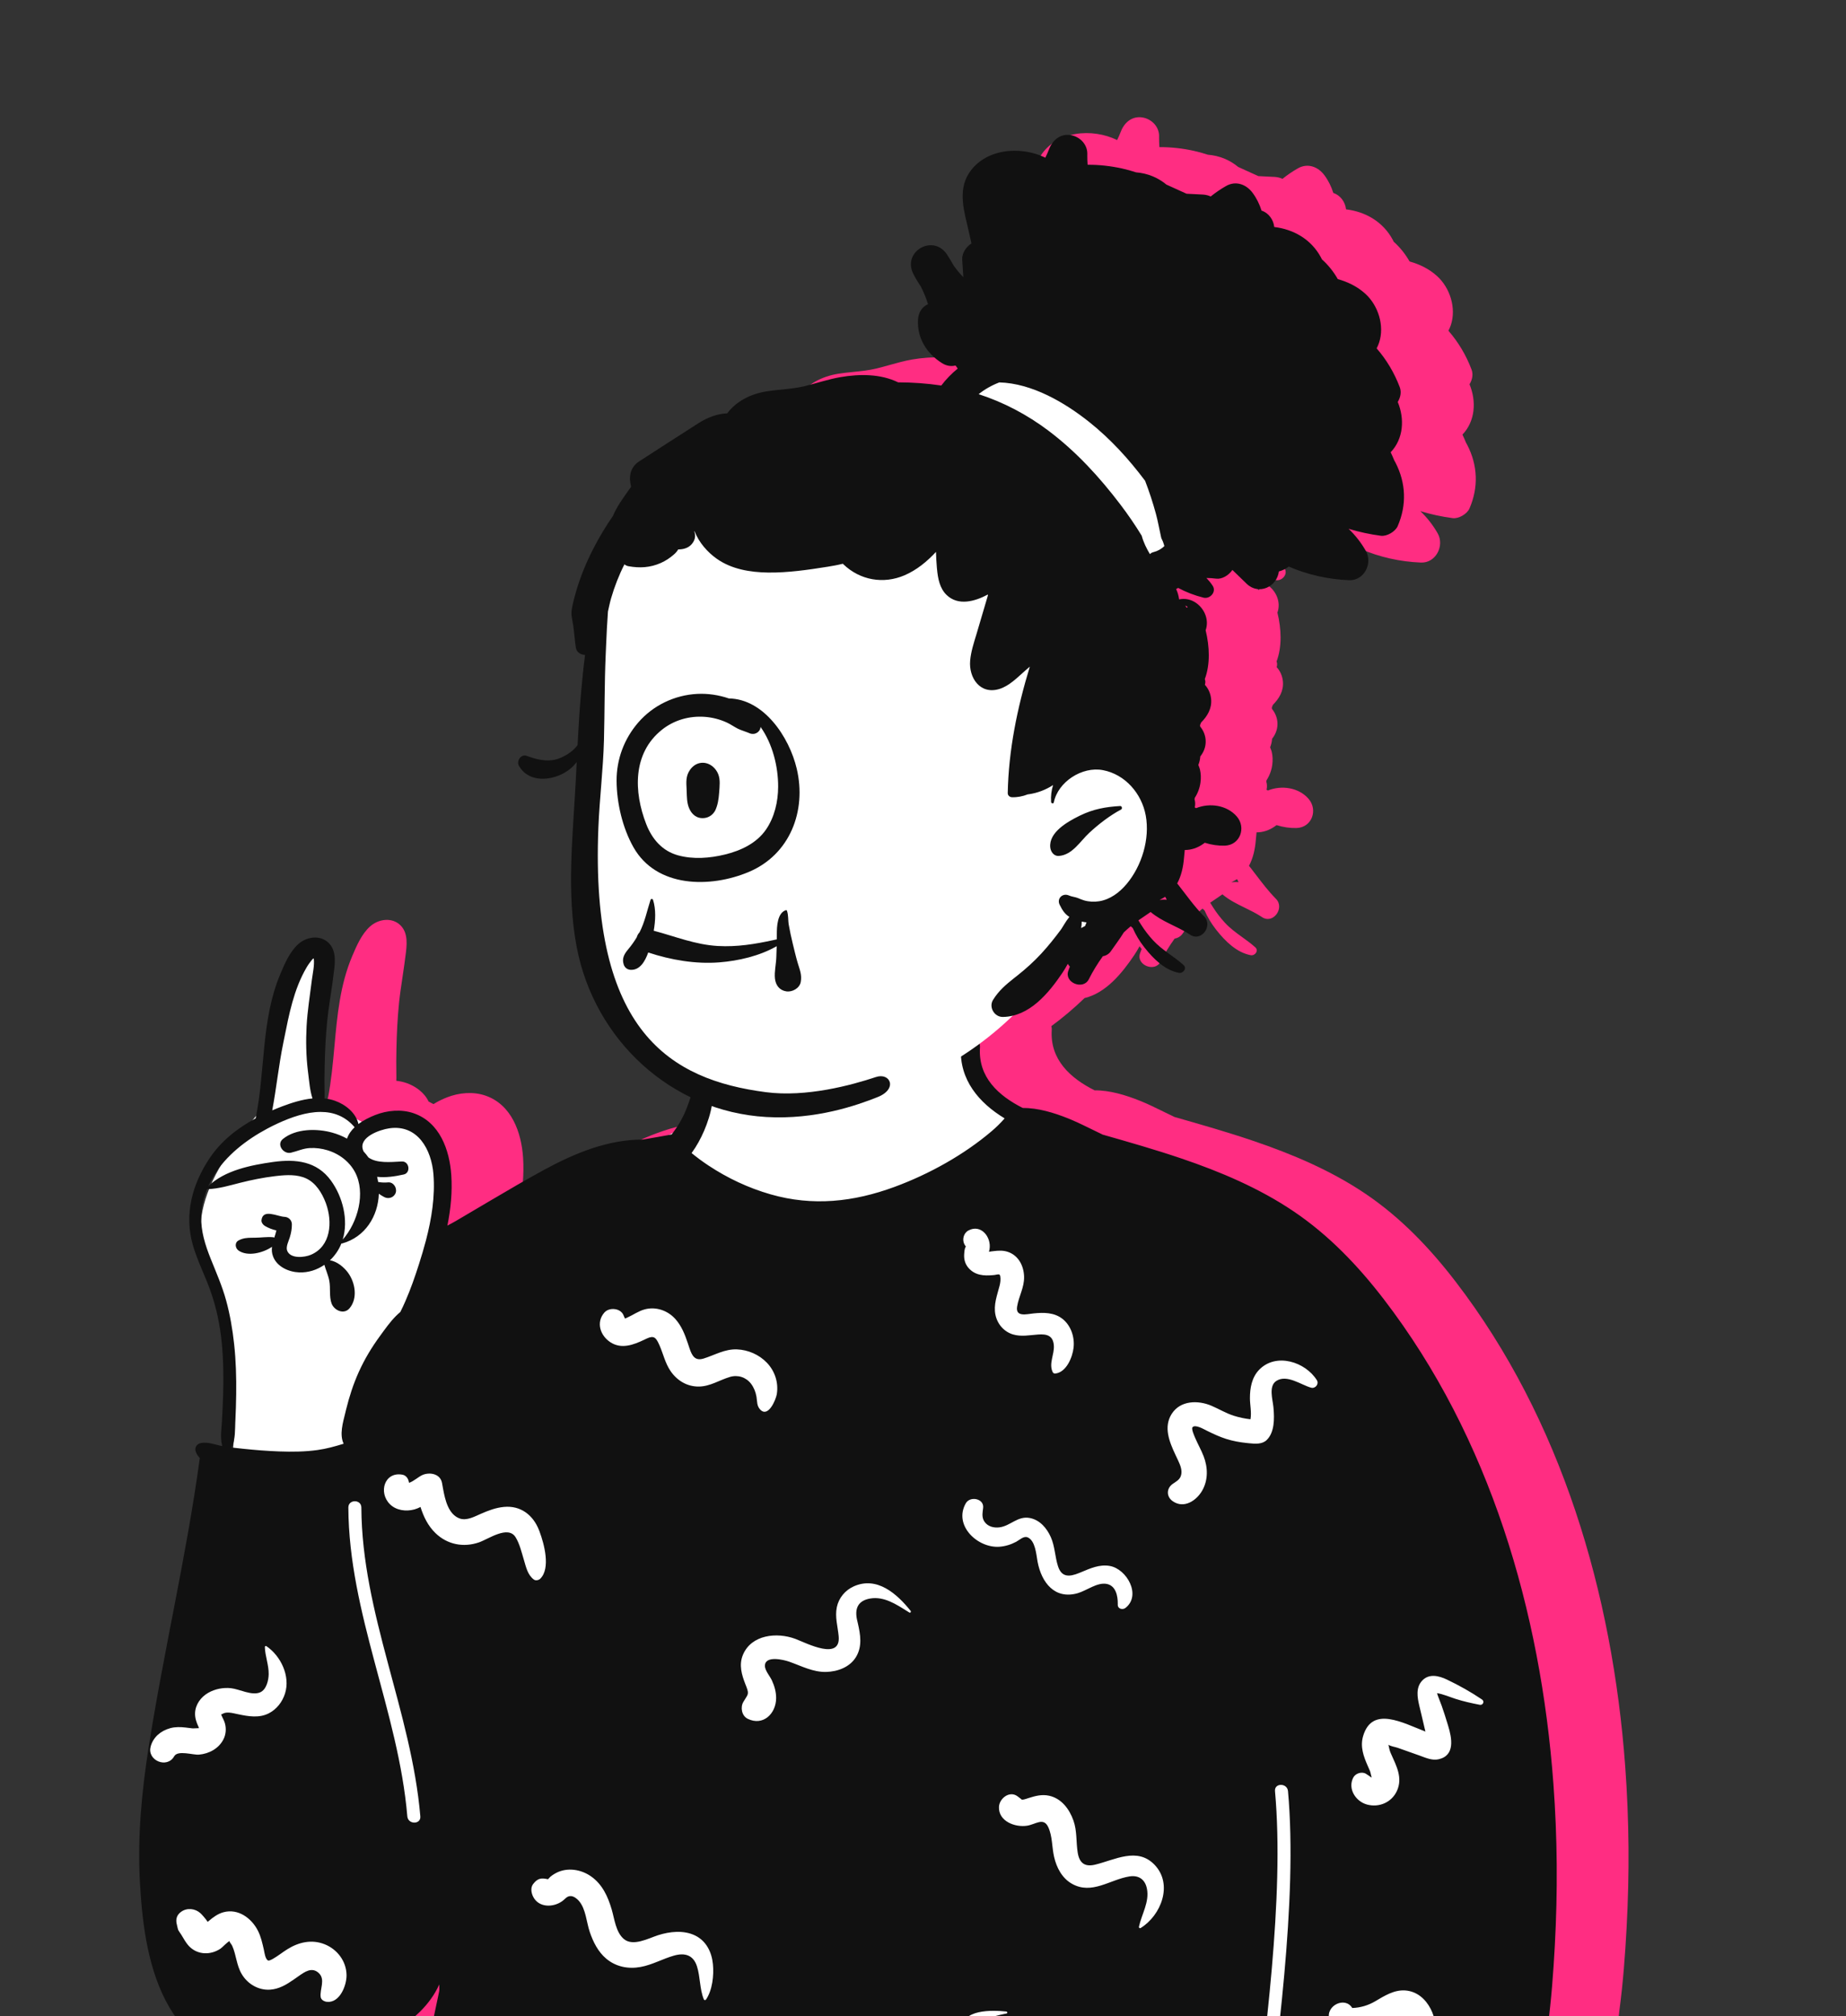 <svg width="315" height="344" viewBox="0 0 315 344" fill="none" xmlns="http://www.w3.org/2000/svg">
<rect x="0" y="0" width="315" height="344" fill="#333333" stroke="none"/>
<path fill-rule="evenodd" clip-rule="evenodd" d="M194.915 20.038C193.21 19.782 191.922 20.84 191.309 22.331L191.277 22.411C191.08 22.919 190.861 23.412 190.626 23.897C186.358 21.804 180.269 22.342 177.568 26.581C175.848 29.282 176.599 32.434 177.297 35.363C177.381 35.716 177.465 36.066 177.543 36.412L178.02 38.527C177.098 39.114 176.403 40.164 176.436 41.252L176.44 41.335L176.634 44.285C176.018 43.661 175.455 42.982 174.953 42.259C174.607 41.624 174.232 41 173.83 40.396C171.465 36.839 166.155 39.93 168.107 43.739C168.481 44.474 168.903 45.17 169.355 45.84C169.865 46.83 170.284 47.848 170.605 48.893C169.682 49.295 168.972 50.188 168.897 51.535C168.723 54.681 170.375 57.307 173.004 58.956C173.778 59.442 174.576 59.536 175.3 59.356C175.427 59.528 175.555 59.699 175.677 59.874C174.629 60.725 173.683 61.696 172.871 62.771C170.425 62.405 167.966 62.233 165.506 62.228C162.5 60.756 158.901 60.786 155.671 61.338C154.354 61.562 153.072 61.921 151.788 62.281C151.044 62.489 150.299 62.697 149.548 62.879C148.253 63.192 146.946 63.324 145.636 63.457C144.764 63.545 143.89 63.633 143.018 63.775C140.267 64.221 137.855 65.491 136.338 67.517C134.672 67.567 132.919 68.249 131.466 69.175C129.287 70.564 127.117 71.966 124.946 73.368C123.746 74.143 122.546 74.918 121.345 75.69C120.05 76.524 119.566 77.854 119.804 79.338L119.82 79.433L119.934 80.048L119.667 80.427C119.602 80.518 119.537 80.61 119.472 80.702L119.432 80.758C118.467 82.116 117.46 83.534 116.842 85.022C115.605 86.805 114.488 88.673 113.498 90.6C112.164 93.189 111.063 95.934 110.317 98.751C110.131 99.463 109.946 100.181 109.824 100.907C109.692 101.683 109.813 102.326 109.944 103.019C109.986 103.243 110.029 103.472 110.065 103.713C110.152 104.31 110.213 104.91 110.274 105.511C110.341 106.167 110.407 106.823 110.509 107.475C110.639 108.304 111.343 108.712 112.081 108.734C111.804 110.844 111.604 112.967 111.413 115.074C111.144 118.085 110.961 121.104 110.802 124.123C109.987 125.307 108.321 126.244 107.117 126.568C105.451 127.015 103.704 126.529 102.129 125.961C101.139 125.604 100.327 126.848 100.809 127.68C102.326 130.292 105.57 130.28 108.027 129.124C109.067 128.636 109.979 127.93 110.656 127.009C110.642 127.289 110.629 127.57 110.615 127.85L110.604 128.078C110.578 128.598 110.552 129.119 110.525 129.64L110.484 130.436C110.401 131.982 110.302 133.538 110.202 135.098V135.099C109.704 142.921 109.196 150.88 110.653 158.553C112.815 169.949 120.175 179.403 130.084 184.212C129.668 185.475 129.227 186.731 128.58 187.925C128.134 188.747 127.628 189.532 127.066 190.278C126.857 190.403 126.64 190.524 126.414 190.639C125.2 190.87 121.951 191.426 121.951 191.426C116.011 191.423 110.418 193.705 105.163 196.555C102.057 198.24 99.005 200.032 95.961 201.826L90.012 205.335C89.949 205.372 89.885 205.409 89.819 205.446C89.725 205.499 89.628 205.553 89.53 205.606C89.376 205.69 89.218 205.774 89.058 205.859C88.904 205.941 88.748 206.024 88.593 206.108C89.167 203.275 89.447 200.386 89.258 197.522C88.972 193.203 87.292 188.479 82.842 186.94C80.737 186.211 78.302 186.435 76.259 187.245C75.511 187.542 74.711 187.915 73.975 188.388C73.844 188.323 73.714 188.257 73.584 188.189C73.477 188.132 73.369 188.075 73.261 188.017L73.132 187.947C72.448 186.456 70.929 185.345 69.404 184.808C68.822 184.603 68.226 184.473 67.621 184.409C67.639 184.103 67.641 183.793 67.636 183.474L67.632 183.233C67.605 181.82 67.616 180.406 67.646 178.995C67.702 176.319 67.829 173.699 68.101 171.032C68.242 169.659 68.448 168.295 68.654 166.931C68.779 166.103 68.904 165.274 69.015 164.443L69.136 163.498C69.15 163.393 69.164 163.286 69.179 163.178C69.424 161.377 69.714 159.236 68.331 157.878C66.878 156.45 64.568 156.805 63.151 158.074C61.709 159.364 60.842 161.39 60.101 163.137C58.022 168.053 57.547 173.26 57.071 178.483L57.071 178.485L57.071 178.486L57.071 178.487C56.8 181.46 56.528 184.438 55.96 187.37C55.825 187.534 55.691 187.697 55.56 187.859L55.479 187.959L55.382 188.078C52.503 189.702 49.916 191.792 48.056 194.553C45.069 198.983 43.653 204.143 45.15 209.393C45.605 210.992 46.248 212.522 46.891 214.053C47.34 215.123 47.789 216.192 48.175 217.286C49.176 220.117 49.789 223.058 50.083 226.047C50.371 228.98 50.41 231.93 50.327 234.874C50.282 236.399 50.202 237.921 50.122 239.443C50.105 239.753 50.08 240.066 50.055 240.38C49.969 241.449 49.882 242.534 50.134 243.567L50.174 243.721C50.047 243.701 49.922 243.676 49.797 243.649C49.554 243.594 49.317 243.533 49.083 243.473C48.289 243.268 47.53 243.072 46.667 243.185C45.796 243.299 45.344 244.025 45.713 244.846C45.873 245.204 46.087 245.503 46.345 245.758C45.097 254.982 43.332 264.124 41.567 273.267L41.566 273.268L41.566 273.269L41.566 273.27C40.154 280.586 38.741 287.901 37.594 295.258C36.423 302.769 35.711 310.301 36.113 317.906L36.155 318.66C36.565 325.641 37.572 333.335 41.121 339.441C42.779 342.3 45.058 344.836 47.82 346.663C49.085 347.5 50.441 348.155 51.913 348.482C59.544 351.52 67.613 350.774 74.809 346.758C78.045 344.952 81.272 342.848 83.915 340.237C85.199 338.967 86.438 337.351 87.198 335.585C87.197 335.715 87.204 335.846 87.211 335.978C87.218 336.106 87.225 336.235 87.225 336.363C87.224 336.502 87.215 336.64 87.187 336.777L87.027 337.55C86.801 338.628 86.457 340.254 86.046 342.194L86.031 342.265L86.028 342.279C84.25 350.671 81.249 364.836 81.2 366.277C81.171 367.124 87.447 367.206 89.539 367.234L89.583 367.235L89.666 367.236C89.784 367.237 89.886 367.239 89.968 367.24C90.037 367.241 90.092 367.243 90.132 367.244L90.157 367.245C103.255 367.791 116.361 367.499 129.452 366.958L130.485 366.915C134.392 366.75 138.404 366.567 142.457 366.382C151.578 365.967 160.907 365.542 169.706 365.285L169.679 365.073C169.671 365.013 169.662 364.941 169.65 364.861C169.885 364.859 170.112 364.856 170.33 364.851C170.574 364.846 170.807 364.838 171.029 364.828C171.29 364.816 171.544 364.804 171.793 364.792C171.991 364.783 172.185 364.773 172.375 364.764C172.377 364.979 172.379 365.126 172.381 365.186C176.544 365.09 180.708 364.645 184.871 364.2C190.613 363.586 196.354 362.972 202.095 363.272C208.093 363.585 214.078 364.072 220.064 364.56C221.027 364.638 221.989 364.716 222.952 364.794C223.856 364.867 224.76 364.939 225.664 365.01L225.714 364.585C226.205 364.616 226.696 364.644 227.187 364.669C227.321 364.676 227.455 364.683 227.589 364.689C227.698 364.694 227.808 364.699 227.918 364.704L227.862 365.179C231.206 365.433 234.55 365.664 237.899 365.84L238.753 365.883C250.147 366.453 261.908 366.486 273.059 363.874C273.403 363.793 273.519 363.45 273.447 363.164C273.558 363.228 273.724 363.192 273.772 363.036C274.697 359.987 275.298 353.578 275.78 348.438C275.975 346.363 276.15 344.494 276.319 343.138L276.359 342.829C276.963 338.246 277.31 333.611 277.559 329C278.064 319.777 278.003 310.542 277.321 301.33C275.15 271.946 266.504 242.259 248.358 218.645C243.971 212.936 238.977 207.713 232.985 203.674C227.107 199.71 220.513 196.918 213.822 194.65C209.399 193.15 204.907 191.867 200.415 190.586C200.245 190.501 200.075 190.417 199.904 190.334L199.647 190.212C199.417 190.103 199.188 189.993 198.959 189.882C198.694 189.752 198.428 189.622 198.163 189.492C197.067 188.955 195.969 188.416 194.841 187.952L194.48 187.805C192.109 186.854 189.347 186.013 186.781 186.042C182.624 183.949 179.133 180.786 179.471 175.712C179.487 175.479 179.459 175.271 179.399 175.09C181.385 173.623 183.28 172.022 185.067 170.296C188.728 169.425 191.483 166.025 193.521 163.005C193.853 162.509 194.167 161.985 194.458 161.447C194.563 161.616 194.68 161.774 194.81 161.918L194.552 162.612C193.787 164.652 197.084 165.985 198.04 164.081C198.736 162.7 199.543 161.386 200.442 160.144C200.971 160.069 201.49 159.748 201.778 159.332C202.012 158.993 202.255 158.653 202.501 158.31L202.505 158.303C203.023 157.58 203.549 156.845 204.016 156.083C204.399 155.719 204.792 155.37 205.194 155.029L205.26 155.087C205.355 155.17 205.451 155.255 205.544 155.342C206.048 156.493 206.672 157.544 207.446 158.533L207.612 158.745C209.094 160.612 211.024 162.523 213.413 162.98C214.142 163.119 214.844 162.212 214.198 161.633C213.497 161.003 212.742 160.457 211.987 159.912C210.944 159.157 209.902 158.404 209.007 157.43C208.248 156.604 207.55 155.694 206.95 154.74L206.814 154.519C206.759 154.43 206.704 154.341 206.649 154.252C206.602 154.177 206.554 154.102 206.506 154.026C207.202 153.552 207.898 153.075 208.594 152.598C209.738 153.575 211.088 154.235 212.441 154.897C213.355 155.344 214.27 155.792 215.124 156.339L215.335 156.476C217.251 157.757 219.27 154.924 217.733 153.369C216.49 152.114 215.397 150.683 214.311 149.259C214.034 148.896 213.757 148.533 213.478 148.174C213.361 148.024 213.244 147.874 213.126 147.725C213.832 146.426 214.165 144.89 214.291 143.337C214.34 142.9 214.378 142.463 214.416 142.026L214.417 142.019C215.493 142.035 216.574 141.666 217.489 141.032L217.836 140.785C218.948 141.14 220.115 141.312 221.233 141.281C223.861 141.204 224.937 138.201 223.293 136.302C221.615 134.361 218.679 133.937 216.352 134.88C216.278 134.841 216.2 134.799 216.125 134.758C216.236 134.248 216.211 133.785 216.085 133.379L216.122 133.131C216.633 132.346 216.97 131.45 217.097 130.503C217.198 129.753 217.178 129.01 217.004 128.269C216.965 128.104 216.899 127.935 216.831 127.764C216.798 127.68 216.765 127.595 216.735 127.511C216.924 127.033 217.035 126.54 217.069 126.044C217.122 125.981 217.175 125.916 217.225 125.846C218.379 124.226 218.146 122.273 217.047 120.962C217.045 120.924 217.042 120.887 217.039 120.85C217.035 120.804 217.029 120.758 217.023 120.712C217.088 120.567 217.147 120.421 217.2 120.273C218.274 119.191 219.062 117.888 218.915 116.274C218.829 115.324 218.438 114.469 217.847 113.83C217.952 113.52 217.962 113.161 217.835 112.861C218.778 110.353 218.659 107.333 217.98 104.528C218.13 104.101 218.208 103.638 218.191 103.148C218.113 101.066 216.311 99.153 214.176 99.178C213.919 99.18 213.678 99.213 213.447 99.262L213.444 99.213C213.362 98.588 213.19 98.01 212.939 97.492C213.062 97.448 213.177 97.384 213.277 97.299C214.645 98.028 216.093 98.586 217.611 98.966C218.727 99.246 219.87 97.977 219.176 96.93C218.854 96.444 218.499 96.007 218.116 95.609C218.66 95.612 219.213 95.649 219.771 95.721C220.775 95.851 221.895 95.166 222.547 94.24C223.357 95.027 224.169 95.812 224.982 96.597C227.039 98.59 230.148 97.123 230.472 94.495C231.085 94.332 231.656 94.054 232.158 93.658C235.402 95.066 238.893 95.84 242.462 95.987C245.024 96.092 246.521 93.109 245.324 91.002C244.519 89.588 243.521 88.318 242.37 87.215C244.156 87.761 246 88.155 247.883 88.407C248.901 88.543 250.34 87.7 250.747 86.766C252.306 83.173 252.173 79.427 250.379 75.931C250.323 75.82 250.262 75.713 250.202 75.606L250.157 75.527C249.971 75.064 249.768 74.606 249.549 74.157C251.757 71.856 251.948 68.435 250.758 65.571C251.235 64.798 251.418 63.866 251.094 63.023C250.171 60.598 248.84 58.358 247.159 56.434C247.32 56.123 247.461 55.793 247.581 55.438C248.526 52.569 247.431 49.106 245.221 47.107C243.832 45.849 242.235 45.095 240.529 44.612C239.811 43.343 238.888 42.198 237.812 41.233L237.811 41.23C237.769 41.139 237.728 41.049 237.682 40.958C236.007 37.803 232.956 36.112 229.687 35.721C229.56 34.488 228.728 33.309 227.519 32.927C227.186 31.86 226.69 30.839 226.008 29.913C224.935 28.455 223.152 27.768 221.471 28.724C220.551 29.248 219.669 29.85 218.843 30.515C218.471 30.341 218.051 30.228 217.576 30.192L217.456 30.185L214.722 30.047C213.997 29.725 213.274 29.394 212.55 29.063C212.321 28.959 212.092 28.854 211.864 28.75C211.672 28.662 211.481 28.575 211.289 28.488C210.602 27.92 209.833 27.446 208.996 27.094C208.048 26.698 207.077 26.473 206.104 26.398C205.314 26.14 204.518 25.913 203.708 25.735C201.806 25.32 199.815 25.087 197.841 25.106C197.8 24.595 197.78 24.078 197.784 23.555L197.788 23.293C197.832 21.616 196.493 20.277 194.915 20.038ZM211.078 150.001L211.262 150.34L211.35 150.505C210.959 150.474 210.565 150.483 210.177 150.527L210.178 150.486L210.199 150.479C210.214 150.474 210.228 150.469 210.243 150.464C210.271 150.454 210.299 150.443 210.326 150.43C210.594 150.301 210.843 150.157 211.078 150.001ZM214.503 100.364C215.091 100.384 214.894 100.955 214.592 100.478C214.567 100.439 214.536 100.4 214.503 100.364ZM48.738 197.578C49.069 197.033 49.435 196.507 49.83 196C49.253 197.008 48.762 197.968 48.348 198.888C48.156 199.049 47.97 199.216 47.792 199.391C48.067 198.767 48.383 198.163 48.738 197.578ZM47.706 199.887C47.78 199.884 47.854 199.881 47.927 199.877C47.2 201.687 46.777 203.348 46.586 204.924C46.585 204.789 46.587 204.653 46.592 204.517C46.644 202.903 46.999 201.334 47.601 199.851C47.629 199.873 47.665 199.89 47.706 199.887ZM51.88 243.721C51.897 243.68 51.913 243.639 51.929 243.598C52.015 243.373 52.084 243.143 52.139 242.908C52.11 243.267 52.078 243.631 52.044 243.999L52.011 243.995C51.919 243.984 51.827 243.973 51.735 243.962C51.794 243.89 51.844 243.809 51.88 243.721Z" fill="#FF2D82"/>
<path fill-rule="evenodd" clip-rule="evenodd" d="M45.964 185.78C48.824 177.901 46.675 167.927 52.572 161.408C54.316 160.348 55.242 160.938 55.959 162.786C56.393 165.218 57.408 173.591 53.756 173.587C53.297 178.817 53.584 184.084 54.709 189.216C57.404 188.784 59.369 190.169 61.335 191.199C62.801 191.967 64.267 192.538 66.038 192.01C73.347 190.722 75.43 198.396 75.519 204.66C75.626 207.716 75.913 214.841 77.26 217.806C83.354 205.187 96.153 199.442 108.349 196.606C110.26 196.077 111.892 195.354 113.118 194.12C123.393 190.063 118.457 176.774 123.184 169.136C130.583 160.056 139.469 157.444 150.664 159C160.458 160.083 167.116 170.03 166.512 179.42C166.331 181.336 167.482 183.351 168.158 185.322C174.919 193.411 185.439 197.03 194.487 201.917C224.667 216.664 235.125 227.934 246.853 259.314C252.34 271.121 258.906 282.579 261.086 295.582C263.649 310.905 263.657 326.59 262.765 342.064C264.43 342.264 262.618 354.159 261.157 358.279C260.656 359.692 259.457 360.71 257.963 360.686C254.957 362.147 247.9 368.033 244.756 367.838C234.598 367.212 224.724 368.18 214.937 367.68C204.35 367.139 193.864 365.164 183.231 365.42C164.688 365.867 177.964 366.967 158.78 367.838C146.669 368.396 102.486 361.783 90.41 362.863C80.588 364.929 76.106 361.446 77.605 351.186C78.159 347.254 79.928 338.508 74.108 338.136C71.355 338.456 69.076 341.206 67.014 342.813C48.796 356.373 30.186 346.609 28.719 324.317C25.958 305.62 22.087 301.202 30.502 282.531C57.127 213.025 17.014 222.468 44.097 189.912C46.212 191.753 45.675 186.839 45.964 185.78Z" fill="white"/>
<path fill-rule="evenodd" clip-rule="evenodd" d="M56.082 160.888C54.629 159.46 52.319 159.815 50.902 161.085C49.46 162.374 48.592 164.4 47.852 166.147C44.53 174.001 45.303 182.601 43.623 190.818C40.548 192.479 37.772 194.647 35.806 197.563C32.82 201.993 31.403 207.153 32.9 212.404C33.674 215.12 34.988 217.638 35.926 220.296C36.927 223.127 37.539 226.068 37.833 229.057C38.122 231.99 38.16 234.94 38.077 237.884C38.033 239.409 37.953 240.931 37.872 242.453C37.8 243.817 37.558 245.24 37.885 246.577L37.925 246.731C37.797 246.711 37.672 246.686 37.548 246.659C36.477 246.42 35.535 246.049 34.417 246.196C33.546 246.309 33.094 247.036 33.463 247.856C33.624 248.214 33.838 248.513 34.096 248.768C31.849 265.375 27.926 281.715 25.344 298.268C24.174 305.779 23.462 313.311 23.863 320.916L23.906 321.67C24.316 328.652 25.323 336.346 28.871 342.451C30.529 345.31 32.809 347.846 35.571 349.673C36.835 350.51 38.191 351.165 39.663 351.492C47.294 354.53 55.364 353.785 62.559 349.768C65.795 347.963 69.023 345.858 71.665 343.247C72.949 341.977 74.188 340.361 74.948 338.595C74.946 338.991 75.017 339.397 74.937 339.787L74.777 340.56C73.579 346.298 69.011 367.507 68.951 369.288C68.918 370.248 77.005 370.225 77.883 370.254L77.907 370.255C91.005 370.801 104.112 370.509 117.203 369.968L118.236 369.925C130.932 369.388 144.747 368.666 157.456 368.295L157.43 368.083C157.278 366.941 156.537 361.866 156.455 361.477L156.452 361.464C156.092 360.013 155.397 355.498 155.763 354.001C156.705 350.143 160.95 351.024 163.937 351.433L164.566 351.516C165.049 351.582 166.226 351.755 166.215 351.767C166.532 351.436 165.777 350.498 165.591 350.247L165.443 350.041C164.64 348.918 163.914 347.751 163.993 346.305C164.186 342.77 169.238 342.97 171.72 343.215C171.895 343.232 171.966 343.505 171.765 343.546L171.275 343.648C169.7 343.986 166.202 344.848 166.282 346.15C166.326 346.89 167.115 347.436 167.596 347.902C168.127 348.417 168.655 348.97 169.047 349.601C169.801 350.817 169.973 352.456 169.226 353.721C168.366 355.18 166.839 355.35 165.31 355.217L165.223 355.21C164.887 355.178 164.55 355.146 164.214 355.113L162.195 354.915C161.695 354.867 160.089 354.446 159.619 354.736C158.954 355.148 159.754 356.971 159.904 357.571L159.912 357.614C160.041 358.484 160.118 367.595 160.131 368.197C170.036 367.967 179.942 365.765 189.846 366.282C197.714 366.693 205.561 367.403 213.415 368.02L213.613 366.335C215.79 347.981 219.203 323.762 217.565 305.608C217.437 304.187 219.656 304.195 219.783 305.608C221.477 324.38 217.769 349.598 215.613 368.19C218.956 368.443 222.301 368.674 225.649 368.85L226.503 368.893C237.898 369.463 249.658 369.497 260.81 366.884C261.153 366.804 261.27 366.46 261.198 366.174C261.309 366.238 261.475 366.202 261.522 366.047C262.821 361.765 263.481 350.865 264.07 346.148L264.109 345.839C264.714 341.256 265.06 336.621 265.31 332.011C265.815 322.787 265.754 313.552 265.071 304.34C262.9 274.956 254.254 245.27 236.109 221.655C231.722 215.947 226.728 210.723 220.736 206.684C214.857 202.72 208.263 199.928 201.572 197.66C197.15 196.16 192.657 194.877 188.165 193.596C187.995 193.511 187.825 193.427 187.654 193.345L187.397 193.222C185.8 192.465 184.228 191.636 182.592 190.962L182.23 190.815C179.86 189.865 177.098 189.023 174.531 189.052C170.375 186.959 166.883 183.796 167.222 178.722C167.36 176.638 164.088 176.64 163.972 178.722C163.667 184.261 167.08 188.19 171.431 190.826L171.41 190.848L171.389 190.871C170.71 191.641 169.984 192.357 169.199 193.022C164.502 197.02 158.559 200.339 152.62 202.523C145.652 205.087 138.689 205.855 131.482 203.782C127.714 202.698 124.156 201.026 120.887 198.863C119.889 198.204 118.932 197.497 118.014 196.74C118.882 195.553 119.575 194.275 120.158 192.92C121.327 190.192 122.295 186.496 121.1 183.616C120.806 182.906 119.639 182.468 119.231 183.372C118.108 185.844 117.64 188.517 116.331 190.935C115.832 191.855 115.258 192.728 114.615 193.552C114.615 193.596 109.701 194.436 109.701 194.436C103.762 194.433 98.169 196.715 92.914 199.565C89.808 201.25 86.755 203.042 83.712 204.836L77.763 208.345C77.325 208.603 76.834 208.852 76.343 209.119C76.917 206.285 77.197 203.396 77.009 200.532C76.723 196.213 75.043 191.489 70.592 189.95C68.488 189.221 66.053 189.446 64.009 190.255C63.067 190.63 62.041 191.126 61.164 191.788C60.74 189.881 58.952 188.45 57.155 187.819C56.572 187.613 55.976 187.483 55.372 187.419C55.39 187.113 55.391 186.803 55.387 186.485L55.383 186.244C55.355 184.83 55.366 183.416 55.397 182.005C55.452 179.329 55.58 176.71 55.852 174.043C56.078 171.835 56.473 169.652 56.765 167.453L56.886 166.508C57.133 164.646 57.548 162.327 56.082 160.888ZM234.751 341.419L235.247 341.125C236.871 340.167 238.543 339.284 240.511 339.727C242.385 340.149 243.714 341.671 244.412 343.385C244.742 344.195 244.914 345.011 245.042 345.874C245.113 346.357 245.162 346.844 245.246 347.325L245.275 347.474C245.313 347.665 245.372 347.932 245.426 348.164C245.937 347.939 246.452 347.582 246.87 347.37L247.208 347.2C248 346.806 248.824 346.431 249.687 346.249C251.556 345.854 253.63 346.425 254.699 348.099C255.613 349.531 255.594 351.219 255.244 352.824L255.219 352.935C255.068 353.601 254.284 356.268 253.144 355.879C252.035 355.501 251.887 354.027 251.803 353.045L251.796 352.951C251.759 352.211 251.905 350.655 251.067 350.374C250.019 350.023 248.003 351.627 247.09 352.046C245.458 352.795 243.666 353.016 242.338 351.558C241.147 350.252 241.047 348.339 240.738 346.681L240.659 346.264C240.495 345.422 240.179 344.076 239.247 344.11C238.485 344.139 237.649 344.928 237.021 345.302C236.328 345.716 235.609 346.06 234.857 346.354C233.102 347.04 231.15 347.259 229.283 347.057C228.202 346.94 227.497 346.423 227.115 345.406C226.986 345.108 226.887 344.8 226.819 344.481C226.212 342.204 229.524 340.579 230.746 342.616C232.154 342.562 233.466 342.183 234.751 341.419ZM30.918 326.193C31.928 325.473 33.299 325.628 34.202 326.439L34.256 326.49C34.506 326.731 35.07 327.36 35.435 327.913L35.55 327.824C35.568 327.81 35.586 327.796 35.603 327.782L35.653 327.741C36.399 327.11 37.179 326.532 38.139 326.274C40.642 325.602 42.917 327.277 44.01 329.425C44.528 330.444 44.75 331.496 45.008 332.595L45.03 332.696C45.134 333.208 45.27 334.246 45.719 334.5C45.884 334.593 46.258 334.409 46.629 334.195C47.474 333.708 48.232 333.086 49.06 332.573C51.003 331.367 53.21 330.869 55.392 331.738C57.552 332.598 59.099 334.627 59.135 336.992C59.162 338.735 57.995 341.776 55.798 341.564C55.358 341.521 54.791 341.25 54.72 340.743C54.531 339.398 55.592 337.744 54.375 336.633C53.198 335.558 51.978 336.462 50.913 337.207L50.149 337.743C48.909 338.604 47.632 339.393 46.062 339.487C44.075 339.605 42.241 338.509 41.242 336.818C40.338 335.29 40.325 333.561 39.618 331.992C39.464 331.649 39.065 331.333 39.198 331.175C38.662 331.454 37.972 332.257 37.638 332.482C35.977 333.603 33.757 333.594 32.301 332.109C31.721 331.518 31.351 330.788 30.922 330.092C30.766 329.84 30.573 329.608 30.431 329.349C30.379 329.254 30.294 328.9 30.224 328.585L30.116 328.084L30.105 328.002C30.013 327.244 30.28 326.647 30.918 326.193ZM94.893 319.575C96.801 318.573 99.153 318.954 100.872 320.168C102.799 321.529 103.745 323.62 104.388 325.829C104.857 327.438 105.081 329.656 106.426 330.821C107.992 332.177 110.616 330.738 112.269 330.203C114.268 329.557 116.671 329.292 118.622 330.249C120.534 331.186 121.455 333.097 121.653 335.145C121.837 337.057 121.563 339.574 120.473 341.173C120.365 341.33 120.16 341.29 120.092 341.123C119.376 339.358 119.514 337.34 118.932 335.514C118.31 333.564 116.854 333.152 115.005 333.676C113.076 334.223 111.31 335.247 109.327 335.611C107.212 335.999 105.119 335.599 103.451 334.202C102.049 333.026 101.2 331.314 100.626 329.608C100.066 327.945 99.975 325.719 98.784 324.338C98.483 323.989 97.96 323.569 97.473 323.524C96.751 323.457 96.489 323.994 95.906 324.406C94.366 325.492 91.908 325.514 90.965 323.603C90.656 322.978 90.504 322.089 90.965 321.477C91.775 320.404 92.439 320.413 93.507 320.645C93.541 320.616 93.579 320.579 93.622 320.529L93.655 320.49C93.937 320.132 94.486 319.789 94.893 319.575ZM170.464 308.298C170.527 306.862 172.257 305.483 173.621 306.487C173.841 306.647 174.058 306.811 174.27 306.981L174.357 307.075C174.611 307.074 174.848 307.008 175.098 306.928L175.537 306.787C176.688 306.422 177.795 306.128 179.024 306.397C181.138 306.861 182.48 308.685 183.168 310.621C183.81 312.425 183.6 314.265 183.901 316.115C184.186 317.869 185.088 318.554 186.78 318.178L186.867 318.158C190.233 317.352 194.069 315.098 197.021 318.188C200.209 321.526 198.123 326.828 194.633 328.973C194.481 329.067 194.312 328.913 194.347 328.753C194.81 326.597 196.163 324.54 195.71 322.251C195.396 320.665 194.293 319.914 192.72 320.167C189.411 320.699 186.316 323.336 182.922 321.422C181.226 320.466 180.292 318.67 179.87 316.83C179.489 315.174 179.597 313.307 178.868 311.745C178.071 310.036 176.728 311.275 175.28 311.508C173.232 311.839 170.355 310.765 170.464 308.298ZM59.444 257.222C59.437 255.795 61.656 255.793 61.662 257.222C61.744 275.304 70.205 292.017 71.725 309.919C71.845 311.341 69.626 311.333 69.506 309.919C67.986 292.012 59.526 275.333 59.444 257.222ZM242.621 286.82C243.789 285.498 245.5 285.908 246.89 286.571C248.977 287.566 250.975 288.684 252.89 289.977C253.361 290.295 253.064 290.986 252.509 290.88C251.105 290.61 249.738 290.307 248.375 289.869C247.351 289.541 246.285 289.063 245.218 288.894C245.284 289.139 245.366 289.38 245.461 289.616C245.637 290.101 245.84 290.575 246.013 291.061C246.357 292.029 246.666 293.011 246.966 293.994L247.116 294.486C247.74 296.546 248.346 299.545 245.466 300.179C244.397 300.414 243.338 299.949 242.344 299.583L242.139 299.509L238.513 298.224C238.081 298.071 237.28 297.964 236.922 297.695L236.979 297.971C237.054 298.336 237.127 298.694 237.284 299.058L237.372 299.259C238.272 301.301 239.408 303.344 238.357 305.601C237.457 307.534 235.33 308.452 233.279 307.903C231.331 307.382 229.921 305.188 230.93 303.28C231.306 302.568 232.405 302.22 233.104 302.665L233.292 302.79C233.512 302.933 233.891 303.18 233.9 303.225C233.952 303.239 234.007 303.253 234.063 303.266C233.945 302.92 233.866 302.388 233.762 302.153L233.383 301.291C232.677 299.672 232.065 298.025 232.604 296.209C234.146 291.009 239.377 293.966 243.236 295.449C243.18 295.23 243.124 295.013 243.077 294.8C242.911 294.047 242.729 293.298 242.549 292.549L242.179 291.002C241.847 289.577 241.588 287.99 242.621 286.82ZM45.195 281.016C45.192 280.893 45.343 280.799 45.449 280.871C47.916 282.529 49.567 285.991 48.64 288.94C48.19 290.373 47.233 291.629 45.889 292.324C44.218 293.188 42.373 292.859 40.618 292.489L39.872 292.33C39.347 292.22 38.828 292.139 38.294 292.286C38.11 292.337 37.897 292.497 37.723 292.531C37.795 292.654 37.871 292.866 37.91 292.945L38.037 293.201C38.165 293.46 38.289 293.73 38.368 294.002C38.63 294.916 38.565 295.896 38.14 296.749C37.349 298.337 35.689 299.232 33.961 299.384C32.931 299.475 30.337 298.574 29.724 299.666C28.507 301.833 25.04 300.376 25.714 297.976C26.17 296.353 27.462 295.305 29.064 294.866C29.917 294.632 30.8 294.664 31.668 294.759C32.007 294.797 32.346 294.849 32.686 294.885L32.942 294.909C32.875 294.904 33.647 294.885 33.957 294.865L33.891 294.687C33.881 294.662 33.872 294.64 33.864 294.623C33.52 293.885 33.264 293.15 33.285 292.326C33.323 290.84 34.285 289.543 35.549 288.828C36.715 288.167 38.102 287.904 39.427 288.051C40.883 288.213 42.953 289.367 44.385 288.759C45.464 288.301 45.831 286.704 45.847 285.657C45.872 284.081 45.239 282.587 45.195 281.016ZM145.678 270.678C149.648 268.897 153.056 271.938 155.385 274.849C155.505 274.999 155.354 275.252 155.165 275.135L154.855 274.942C152.954 273.75 150.845 272.341 148.488 272.747C146.355 273.115 145.826 274.51 146.251 276.412L146.376 276.947C146.827 278.906 147.173 280.933 146.049 282.755C144.988 284.475 142.917 285.227 140.978 285.273C138.742 285.326 136.811 284.285 134.766 283.56L134.604 283.503C133.736 283.204 130.567 282.42 130.523 284.204C130.503 285.02 131.376 285.978 131.712 286.711C132.151 287.67 132.444 288.678 132.439 289.743C132.426 292.399 130.209 294.557 127.586 293.268C126.567 292.767 126.304 291.329 126.836 290.406C127.584 289.104 127.888 289.171 127.363 287.804L127.211 287.419C126.566 285.772 126.051 284.076 126.777 282.347C128.226 278.893 132.571 278.475 135.675 279.618L135.789 279.661C137.721 280.41 143.508 283.408 143.109 279.168C142.952 277.498 142.445 275.896 142.799 274.207C143.129 272.639 144.223 271.33 145.678 270.678ZM164.804 256.495C165.528 255.219 167.961 255.675 167.759 257.295L167.695 257.799C167.612 258.489 167.594 259.137 168.071 259.75C168.649 260.495 169.639 260.72 170.538 260.606C172.441 260.365 173.654 258.601 175.748 259.013C177.448 259.348 178.622 260.738 179.302 262.254C180.021 263.86 180.006 265.601 180.542 267.254C181.159 269.156 182.475 269.068 184.119 268.403L184.473 268.258C186.046 267.604 187.623 266.878 189.375 267.19C192.286 267.709 194.792 272.183 192.065 274.343C191.573 274.733 190.713 274.529 190.734 273.792L190.736 273.652C190.75 272.31 190.412 270.579 188.873 270.262C187.242 269.927 185.399 271.415 183.884 271.844C179.961 272.953 177.726 270.001 177.059 266.509L177.035 266.375C176.822 265.153 176.654 262.892 175.376 262.319C174.694 262.014 173.967 262.765 173.397 263.068C172.511 263.537 171.561 263.835 170.56 263.912C166.855 264.194 162.645 260.298 164.804 256.495ZM72.086 251.672C73.307 251.143 75.127 251.437 75.426 253.03L75.606 254.032C75.961 255.969 76.526 258.39 78.43 259.087C79.621 259.523 80.988 258.759 82.056 258.293C83.338 257.732 84.588 257.252 85.993 257.119C88.843 256.849 90.965 258.497 91.973 261.073L92.061 261.303C92.874 263.467 93.973 267.607 92.193 269.363C91.933 269.619 91.409 269.744 91.09 269.505C90.039 268.716 89.772 267.42 89.411 266.204L89.38 266.1C88.997 264.837 88.683 263.446 87.991 262.309C86.705 260.194 83.349 262.609 81.735 263.166C79.085 264.082 76.336 263.547 74.31 261.588C73.031 260.351 72.275 258.785 71.754 257.127C71.422 257.299 71.078 257.447 70.706 257.548C69.292 257.931 67.614 257.729 66.538 256.658C64.517 254.647 65.613 251.041 68.694 251.624C69.301 251.739 69.699 252.319 69.771 252.91L69.812 253.004C70.588 252.748 71.435 251.953 72.086 251.672ZM214.866 233.711C217.745 230.75 222.741 232.355 224.71 235.496C225.118 236.148 224.444 236.973 223.727 236.775C222.013 236.303 219.594 234.444 217.783 235.627C216.44 236.504 217.171 238.796 217.293 240.078L217.311 240.27C217.467 242.015 217.502 244.403 216.142 245.71C215.359 246.462 214.159 246.36 213.127 246.253L212.799 246.219C211.582 246.096 210.373 245.882 209.208 245.507C208.137 245.164 207.121 244.697 206.115 244.202L205.863 244.078C205.417 243.857 203.931 242.98 203.486 243.531C203.254 243.818 203.829 245.076 203.949 245.357C204.4 246.412 204.974 247.405 205.388 248.479C206.118 250.372 206.179 252.506 205.154 254.312C204.162 256.062 202.011 257.479 200.104 256.135C199.013 255.365 199.016 253.965 200.104 253.195C200.68 252.788 201.261 252.519 201.499 251.835C201.809 250.944 201.41 249.998 201.023 249.173L200.56 248.192C199.534 246 198.509 243.479 199.942 241.238C201.422 238.924 204.431 238.888 206.706 239.851C208.005 240.401 209.19 241.139 210.544 241.565C211.48 241.859 212.42 242.056 213.379 242.164C213.593 241.01 213.291 239.719 213.287 238.572C213.283 236.831 213.607 235.006 214.866 233.711ZM66.416 192.52C71.274 191.808 73.626 196.152 73.961 200.336C74.263 204.134 73.648 207.943 72.686 211.636C72.325 213.005 71.92 214.358 71.496 215.689C70.814 217.826 70.074 219.961 69.172 222.018C68.898 222.639 68.621 223.263 68.31 223.862C67.246 224.734 66.336 225.908 65.509 227.037L64.965 227.783L64.819 227.984C63.413 229.908 62.212 231.904 61.231 234.075C60.296 236.142 59.6 238.298 59.059 240.498L58.926 241.047C58.51 242.74 57.897 244.761 58.638 246.337C57.182 246.786 55.735 247.194 54.188 247.41C52.053 247.709 49.832 247.729 47.677 247.651C45.595 247.575 43.516 247.412 41.443 247.192L39.95 247.027C39.795 247.01 39.64 246.991 39.486 246.972C39.544 246.9 39.594 246.819 39.63 246.731C40.162 245.455 40.094 243.977 40.153 242.605L40.16 242.453C40.237 240.931 40.285 239.409 40.304 237.884C40.34 235.023 40.262 232.154 39.949 229.306C39.678 226.814 39.253 224.322 38.59 221.902C37.922 219.448 36.902 217.144 35.959 214.788C35.027 212.459 34.259 210.067 34.342 207.527C34.395 205.913 34.75 204.344 35.352 202.861C35.38 202.883 35.415 202.9 35.457 202.897C37.345 202.828 39.134 202.282 40.958 201.821C42.894 201.331 44.876 200.929 46.856 200.69L47.277 200.641C48.927 200.456 50.725 200.366 52.25 201.073C53.899 201.841 54.939 203.549 55.566 205.187L55.636 205.376C56.749 208.482 56.494 212.628 53.051 214.097C51.983 214.555 49.546 214.835 48.997 213.388C48.75 212.728 49.258 211.752 49.449 211.129C49.673 210.385 49.821 209.653 49.804 208.877C49.79 208.196 49.27 207.683 48.608 207.628L48.548 207.624C47.344 207.572 44.863 206.185 44.621 208.181C44.574 208.569 44.871 208.977 45.184 209.166C45.816 209.54 46.476 209.789 47.164 209.942C47.07 210.358 46.937 210.765 46.806 211.17C46.729 211.131 46.643 211.106 46.551 211.098C45.534 211.015 44.527 211.176 43.509 211.186L42.953 211.19C42.163 211.198 41.475 211.241 40.709 211.649C40.002 212.026 40.127 212.972 40.709 213.377C42.237 214.436 44.824 213.815 46.415 212.739C46.346 213.285 46.379 213.842 46.612 214.427C47.3 216.163 49.272 217.028 51.035 217.103C52.602 217.169 54.099 216.676 55.35 215.811C55.605 216.723 56.015 217.599 56.193 218.545C56.425 219.786 56.148 221.239 56.581 222.406C57.013 223.582 58.685 224.369 59.653 223.216C61.07 221.53 60.629 218.86 59.384 217.153C58.721 216.249 57.518 215.212 56.292 215.048C57.144 214.247 57.826 213.257 58.256 212.165C58.286 212.179 58.322 212.182 58.361 212.171C62.346 211.081 64.514 207.472 64.647 203.682C64.941 203.892 65.246 204.081 65.565 204.25C66.328 204.661 67.306 204.3 67.542 203.449C67.758 202.656 67.129 201.678 66.244 201.744C65.74 201.785 65.232 201.788 64.73 201.705C64.661 201.694 64.594 201.68 64.525 201.666C64.481 201.375 64.422 201.084 64.35 200.796C65.856 200.968 67.431 200.721 68.887 200.399C70.14 200.125 69.849 198.132 68.587 198.179L68.385 198.187C66.729 198.267 64.285 198.534 62.867 197.486C62.617 197.125 62.34 196.784 62.041 196.463C62.002 196.382 61.968 196.296 61.938 196.208C61.175 194.012 64.788 192.759 66.416 192.52ZM110.026 223.409C111.917 222.904 113.908 223.593 115.209 225.02C116.302 226.221 116.868 227.694 117.374 229.201L117.662 230.068C118.083 231.295 118.566 232.268 120.069 231.8C121.995 231.201 123.664 230.156 125.759 230.239C127.662 230.314 129.526 231.132 130.851 232.505C132.207 233.908 132.854 235.864 132.566 237.791L132.547 237.909C132.397 238.796 131.099 241.965 129.722 240.506C129.108 239.856 129.229 239.136 129.083 238.309C128.945 237.522 128.648 236.75 128.162 236.111C127.3 234.98 125.914 234.539 124.559 234.939C122.772 235.467 121.193 236.556 119.267 236.581C117.242 236.609 115.522 235.558 114.405 233.91C113.503 232.579 113.181 231.021 112.547 229.574L112.485 229.436C111.953 228.245 111.589 227.815 110.369 228.384L109.942 228.589C108.115 229.457 106.059 230.252 104.169 229.028C102.414 227.891 101.665 225.606 103.142 223.942C103.957 223.024 105.843 223.18 106.372 224.358C106.465 224.561 106.551 224.766 106.636 224.972C106.798 224.923 106.955 224.863 107.104 224.779C108.094 224.333 108.955 223.696 110.026 223.409ZM165.239 209.958C167.397 208.796 169.198 211.082 168.853 213.146L168.837 213.237C168.824 213.299 168.795 213.435 168.759 213.591C168.869 213.578 168.978 213.558 169.086 213.53L169.588 213.469C170.375 213.378 171.139 213.33 171.928 213.583C173.789 214.18 174.705 215.989 174.75 217.843C174.794 219.69 173.838 221.18 173.557 222.945C173.27 224.75 175.138 224.235 176.358 224.103L176.406 224.098C178.103 223.926 179.887 223.923 181.298 225.029C182.754 226.171 183.399 228.144 183.194 229.951C183.008 231.583 181.987 234.094 180.137 234.352C179.954 234.378 179.746 234.337 179.652 234.155C178.904 232.701 179.945 231.095 179.827 229.56C179.698 227.873 178.622 227.592 177.138 227.701C175.698 227.807 174.262 228.112 172.839 227.683C171.297 227.217 170.177 225.893 169.86 224.332C169.511 222.611 170.153 221.01 170.569 219.375C170.707 218.831 170.775 218.285 170.68 217.73C170.659 217.61 170.555 217.499 170.517 217.451C170.281 217.407 169.926 217.52 169.723 217.542L169.436 217.57C167.873 217.712 166.368 217.617 165.252 216.326C164.679 215.665 164.468 214.856 164.525 214.003L164.554 213.659C164.584 213.327 164.643 212.89 164.815 212.708L164.817 212.699C164.76 212.621 164.705 212.541 164.655 212.459L164.606 212.375C164.127 211.577 164.405 210.408 165.239 209.958ZM54.709 189.723C56.858 189.723 58.888 190.424 60.513 192.335C59.933 192.886 59.47 193.527 59.215 194.278C58.419 193.843 57.576 193.502 56.714 193.261C54.082 192.526 50.483 192.537 48.27 194.342C47.111 195.284 48.384 196.975 49.632 196.684C50.749 196.424 51.72 195.941 52.893 195.886C53.91 195.836 54.909 195.969 55.885 196.263C57.374 196.712 58.727 197.563 59.722 198.736C60.055 199.13 60.346 199.556 60.59 200.017C62.448 203.543 61.048 208.6 58.483 211.503C59.49 208.159 58.486 204.217 56.481 201.448C54.067 198.113 50.457 197.735 46.654 198.255L46.529 198.273C42.849 198.792 38.294 199.698 35.543 202.401C35.817 201.777 36.133 201.173 36.489 200.588C38.574 197.156 42.032 194.478 45.62 192.567C46.221 192.243 46.829 191.944 47.433 191.666C49.732 190.61 52.294 189.723 54.709 189.723ZM53.533 163.53L53.542 163.569C53.544 163.576 53.545 163.584 53.547 163.591C53.674 164.718 53.374 166.012 53.221 167.15L53.201 167.311C52.879 169.901 52.455 172.493 52.316 175.102C52.181 177.61 52.233 180.213 52.535 182.71L52.58 183.067C52.757 184.428 52.862 186.025 53.322 187.422C51.554 187.591 49.785 188.159 48.176 188.764C47.599 188.983 47.025 189.213 46.454 189.457C47.17 185.656 47.552 181.8 48.329 178.01L48.481 177.256C49.325 173.063 50.118 168.844 52.3 165.094C52.591 164.594 52.904 164.176 53.259 163.73C53.337 163.627 53.428 163.561 53.533 163.53Z" fill="#111111"/>
<path fill-rule="evenodd" clip-rule="evenodd" d="M101.626 117.48C102.285 108.957 101.264 100.023 104.551 91.922C110.282 78.48 126.352 73.998 138.811 68.881C143.803 67.406 160.597 67.2 166.442 65.249C179.668 60.832 182.829 55.569 193.338 63.979C195.113 65.416 196.223 66.977 197.032 69.11L196.999 69.12C197.23 70.009 196.982 70.896 196.461 71.574C201.018 76.231 202.925 83.213 200.587 89.412C192.957 105.544 193.316 114.267 195.774 131.609C198.985 147.8 191.648 153.714 179.499 162.524C179.993 163.483 180.096 164.757 179.451 165.603C165.402 185.342 138.911 194.766 116.215 184.748C107.002 180.648 102.889 170.838 100.541 161.987C97.807 152.076 96.967 141.633 99.193 131.537C100.091 126.868 101.26 122.233 101.626 117.48Z" fill="white"/>
<path fill-rule="evenodd" clip-rule="evenodd" d="M182.666 23.049C180.96 22.793 179.673 23.85 179.06 25.341L179.028 25.422C178.831 25.929 178.612 26.422 178.376 26.908C174.109 24.814 168.019 25.352 165.319 29.591C163.391 32.619 164.567 36.212 165.294 39.422L165.771 41.537C164.849 42.124 164.153 43.174 164.186 44.262L164.19 44.346L164.384 47.295C163.769 46.672 163.206 45.992 162.704 45.269C162.357 44.634 161.983 44.01 161.581 43.406C159.215 39.849 153.905 42.94 155.858 46.749C156.232 47.484 156.653 48.18 157.105 48.851C157.616 49.84 158.034 50.858 158.356 51.903C157.433 52.305 156.723 53.198 156.648 54.545C156.473 57.692 158.126 60.317 160.754 61.967C161.528 62.452 162.327 62.546 163.05 62.366C163.178 62.538 163.306 62.71 163.428 62.884C162.379 63.735 161.434 64.706 160.621 65.781C158.176 65.415 155.716 65.244 153.257 65.238C150.251 63.766 146.652 63.796 143.421 64.348C141.341 64.703 139.345 65.393 137.299 65.889C135.141 66.411 132.951 66.43 130.768 66.785C128.018 67.231 125.605 68.501 124.089 70.528C122.422 70.578 120.67 71.26 119.217 72.186C115.834 74.342 112.47 76.53 109.096 78.701C107.8 79.534 107.316 80.864 107.554 82.348L107.57 82.443L107.684 83.059L107.417 83.438C106.384 84.896 105.261 86.423 104.592 88.032C103.356 89.815 102.238 91.683 101.248 93.61C99.915 96.2 98.814 98.944 98.068 101.761C97.882 102.473 97.696 103.191 97.574 103.918C97.4 104.944 97.668 105.739 97.815 106.723C97.999 107.971 98.065 109.235 98.259 110.485C98.389 111.314 99.094 111.722 99.831 111.744C99.554 113.854 99.354 115.977 99.163 118.084C98.894 121.095 98.711 124.114 98.553 127.133C97.738 128.317 96.071 129.254 94.868 129.579C93.201 130.025 91.454 129.54 89.879 128.971C88.889 128.614 88.077 129.859 88.56 130.69C90.076 133.302 93.321 133.291 95.777 132.135C96.817 131.647 97.73 130.94 98.406 130.019C98.365 130.895 98.32 131.771 98.276 132.65L98.234 133.446C97.735 142.743 96.656 152.358 98.403 161.563C101.429 177.507 114.625 189.647 130.746 190.589C139.206 191.084 146.25 188.586 149.754 187.192C153.257 185.799 151.895 182.957 149.463 183.77C145.274 185.169 137.578 187.253 130.691 186.353C114.458 184.232 100.694 176.12 102.108 141.184C102.308 136.229 102.926 131.272 103.059 126.318C103.187 121.475 103.139 116.629 103.353 111.788L103.424 110.137C103.507 108.207 103.597 106.268 103.741 104.336C103.916 103.588 104.06 102.828 104.274 102.094C104.853 100.095 105.61 98.151 106.55 96.297C106.758 96.455 106.991 96.568 107.243 96.613C109.159 96.956 110.956 96.859 112.75 96.061C113.588 95.692 114.325 95.201 115.013 94.594C115.34 94.309 115.559 94.032 115.731 93.743C116.599 93.757 117.467 93.496 118.01 92.873C118.63 92.162 118.733 91.427 118.491 90.748L118.465 90.68L118.526 90.658C119.258 92.551 120.717 94.217 122.317 95.343C124.846 97.128 128.009 97.644 131.043 97.691C134.393 97.741 137.925 97.225 141.231 96.699C142.104 96.56 142.972 96.402 143.823 96.189C143.856 96.222 143.89 96.26 143.926 96.294C146.762 99.008 150.753 99.707 154.352 98.157C156.432 97.261 158.176 95.82 159.717 94.167C159.74 95.032 159.784 95.897 159.859 96.754L159.89 97.094C160.043 98.69 160.339 100.382 161.545 101.534C163.494 103.399 166.322 102.651 168.571 101.437C168.568 101.495 168.568 101.556 168.568 101.617C167.961 103.679 167.351 105.745 166.741 107.81L166.61 108.25C166.166 109.717 165.68 111.185 165.546 112.72C165.291 115.653 167.243 118.55 170.504 117.566C172.214 117.052 173.585 115.614 174.9 114.462L175.728 113.746C173.585 120.751 172.098 128.007 171.96 135.317C171.951 135.714 172.292 136.013 172.67 136.027C173.551 136.063 174.5 135.888 175.387 135.536C175.437 135.534 175.487 135.531 175.539 135.522C177.053 135.303 178.459 134.757 179.699 133.951C179.413 134.857 179.286 135.83 179.361 136.848C179.38 137.094 179.765 137.18 179.821 136.909C180.536 133.391 184.654 130.732 188.203 131.406C192.013 132.129 194.819 135.406 195.507 139.135C196.245 143.141 194.833 147.773 192.218 150.865C191.015 152.29 189.432 153.479 187.552 153.778C186.692 153.914 185.799 153.867 184.965 153.623C184.61 153.518 184.277 153.371 183.939 153.232C183.445 153.033 182.868 153.002 182.402 152.791C181.346 152.317 180.284 153.29 180.819 154.374C181.285 155.32 181.704 155.957 182.477 156.445C181.851 157.21 181.282 158.275 181.071 158.561C179.996 160.013 178.903 161.386 177.677 162.714C176.43 164.061 175.068 165.292 173.629 166.431L173.024 166.909C171.638 168.008 170.431 169.027 169.453 170.604C168.682 171.848 169.68 173.537 171.125 173.517C175.645 173.454 178.931 169.484 181.271 166.015C181.604 165.519 181.917 164.995 182.208 164.457C182.314 164.626 182.43 164.785 182.56 164.929L182.303 165.622C181.537 167.662 184.834 168.996 185.791 167.091C186.487 165.71 187.294 164.396 188.192 163.154C188.722 163.08 189.24 162.758 189.529 162.342C190.258 161.286 191.076 160.218 191.766 159.093C192.149 158.73 192.543 158.38 192.945 158.039C193.061 158.142 193.181 158.245 193.294 158.353C193.799 159.503 194.423 160.554 195.196 161.544L195.362 161.755C196.844 163.622 198.775 165.534 201.164 165.99C201.893 166.129 202.595 165.223 201.948 164.643C200.276 163.141 198.299 162.118 196.758 160.44C195.998 159.614 195.301 158.704 194.701 157.75L194.564 157.529C194.464 157.366 194.362 157.202 194.256 157.036C194.952 156.562 195.648 156.085 196.344 155.608C198.26 157.245 200.756 157.993 202.875 159.349L203.085 159.487C205.001 160.767 207.02 157.934 205.484 156.379C203.79 154.671 202.377 152.634 200.877 150.735C201.582 149.436 201.916 147.9 202.041 146.348C202.09 145.908 202.129 145.468 202.168 145.029C203.243 145.045 204.325 144.677 205.24 144.042L205.586 143.795C206.698 144.15 207.866 144.322 208.983 144.291C211.612 144.214 212.688 141.211 211.044 139.312C209.366 137.372 206.429 136.947 204.103 137.89C204.028 137.851 203.95 137.81 203.876 137.768C203.987 137.258 203.962 136.795 203.836 136.389L203.872 136.141C204.384 135.356 204.72 134.46 204.848 133.513C204.949 132.763 204.928 132.02 204.755 131.28C204.697 131.033 204.577 130.778 204.485 130.521C204.674 130.043 204.785 129.55 204.82 129.054C204.873 128.991 204.925 128.926 204.975 128.856C206.13 127.236 205.897 125.283 204.798 123.972C204.793 123.889 204.785 123.805 204.774 123.722C204.838 123.578 204.897 123.431 204.951 123.284C206.024 122.201 206.812 120.898 206.665 119.284C206.579 118.334 206.189 117.479 205.598 116.84C205.703 116.53 205.713 116.171 205.586 115.872C206.529 113.364 206.409 110.343 205.731 107.538C205.88 107.111 205.958 106.648 205.941 106.158C205.864 104.076 204.061 102.163 201.926 102.188C201.669 102.19 201.429 102.224 201.197 102.273L201.194 102.223C201.112 101.598 200.941 101.021 200.69 100.502C200.813 100.458 200.927 100.394 201.027 100.309C202.395 101.038 203.843 101.596 205.361 101.976C206.477 102.256 207.62 100.987 206.927 99.94C206.605 99.454 206.249 99.018 205.867 98.619C206.411 98.622 206.963 98.659 207.522 98.731C208.526 98.861 209.646 98.176 210.298 97.25C211.107 98.038 211.92 98.822 212.732 99.607C214.79 101.6 217.898 100.133 218.223 97.505C218.835 97.342 219.407 97.064 219.908 96.668C223.153 98.076 226.644 98.85 230.213 98.997C232.775 99.102 234.272 96.119 233.074 94.012C232.27 92.598 231.272 91.329 230.121 90.225C231.907 90.771 233.751 91.165 235.634 91.417C236.651 91.553 238.09 90.71 238.498 89.776C240.056 86.183 239.923 82.438 238.129 78.942C238.06 78.803 237.982 78.67 237.907 78.537C237.721 78.074 237.519 77.617 237.3 77.167C239.507 74.866 239.699 71.445 238.509 68.582C238.986 67.808 239.169 66.876 238.845 66.034C237.921 63.608 236.59 61.368 234.91 59.444C235.071 59.133 235.212 58.803 235.331 58.449C236.277 55.579 235.182 52.117 232.972 50.118C231.582 48.859 229.985 48.105 228.28 47.623C227.562 46.353 226.638 45.208 225.562 44.243C225.521 44.152 225.479 44.06 225.432 43.969C223.757 40.814 220.707 39.123 217.438 38.732C217.31 37.498 216.478 36.32 215.269 35.937C214.937 34.87 214.44 33.85 213.758 32.924C212.685 31.465 210.902 30.778 209.222 31.734C208.301 32.258 207.419 32.86 206.593 33.525C206.222 33.351 205.801 33.239 205.326 33.203L205.207 33.195L202.473 33.057C201.327 32.549 200.185 32.017 199.04 31.499C198.352 30.93 197.584 30.456 196.747 30.104C195.798 29.708 194.828 29.483 193.854 29.408C193.064 29.151 192.268 28.923 191.459 28.746C189.556 28.33 187.565 28.097 185.591 28.116C185.551 27.605 185.531 27.088 185.535 26.565L185.539 26.303C185.583 24.626 184.244 23.287 182.666 23.049ZM184.582 157.244C184.854 157.302 185.128 157.349 185.403 157.382C185.319 157.588 185.236 157.793 185.156 157.998C184.934 158.123 184.709 158.242 184.485 158.353C184.551 157.976 184.59 157.596 184.582 157.244ZM198.828 153.011L199.012 153.351C199.042 153.406 199.072 153.461 199.101 153.515C198.71 153.484 198.316 153.493 197.928 153.537L197.929 153.496C197.979 153.479 198.029 153.463 198.076 153.44C198.344 153.311 198.593 153.167 198.828 153.011ZM191.129 137.527C188.675 137.67 186.597 138.046 184.366 139.119L184.174 139.212C182.203 140.191 178.942 141.999 179.216 144.591C179.294 145.328 179.829 146.104 180.672 146.046C182.982 145.888 184.302 143.559 185.866 142.107C187.443 140.643 189.382 139.138 191.292 138.131C191.562 137.99 191.456 137.541 191.162 137.527L191.129 137.527ZM202.253 103.374C202.841 103.394 202.644 103.965 202.342 103.488C202.317 103.449 202.287 103.41 202.253 103.374ZM170.522 65.249C176.089 65.395 181.692 68.682 185.863 72.004C189.491 74.894 192.624 78.332 195.399 82.037C196.112 83.882 196.725 85.766 197.243 87.663C197.584 88.917 197.797 90.184 198.083 91.448L198.172 91.835C198.396 92.254 198.563 92.706 198.684 93.172C198.179 93.678 197.523 94.041 196.801 94.213C196.568 94.269 196.375 94.389 196.222 94.548C195.641 93.578 195.133 92.555 194.837 91.47L194.827 91.419C193.709 89.59 192.496 87.817 191.195 86.105C187.607 81.379 183.656 77.07 178.906 73.486C175.304 70.769 171.278 68.64 166.996 67.256C168.044 66.411 169.234 65.742 170.522 65.249Z" fill="#111111"/>
<path fill-rule="evenodd" clip-rule="evenodd" d="M111.432 153.54C111.365 153.33 111.073 153.331 111.006 153.54C110.396 155.44 110.038 157.3 109.128 159.086C108.903 159.317 108.742 159.609 108.656 159.923C108.231 160.629 107.757 161.3 107.227 161.934C106.561 162.733 106.076 163.483 106.429 164.572C106.603 165.109 107.053 165.453 107.62 165.479C109.176 165.549 110.062 164.065 110.613 162.518C114.464 163.797 118.704 164.521 122.74 164.203C126.021 163.944 129.595 163.122 132.533 161.447C132.515 162.08 132.491 162.713 132.469 163.347C132.428 164.518 132.113 165.8 132.235 166.951C132.355 168.092 133.004 168.976 134.179 169.153C135.19 169.305 136.442 168.629 136.639 167.547C136.867 166.29 136.444 165.412 136.096 164.225C135.789 163.177 135.547 162.105 135.282 161.045C135.015 159.975 134.796 158.896 134.598 157.812C134.453 157.018 134.557 156.124 134.276 155.376C134.254 155.318 134.197 155.276 134.132 155.294C132.636 155.724 132.551 158.132 132.558 159.424L132.558 159.488C132.56 159.751 132.558 160.015 132.555 160.278L131.983 160.403C128.845 161.082 125.797 161.597 122.498 161.41C118.627 161.191 115.224 159.776 111.551 158.807C111.856 157.063 111.95 155.16 111.432 153.54ZM124.375 119.172C122.657 118.584 120.801 118.306 118.994 118.395C115.123 118.586 111.435 120.352 108.896 123.294C106.5 126.071 105.197 129.554 105.214 133.228C105.233 137.003 106.224 141.253 108.091 144.557C112.015 151.499 121.179 151.548 127.764 148.78C134.792 145.826 137.652 138.377 135.959 131.175C134.686 125.759 130.344 119.261 124.375 119.172ZM112.925 124.534C114.999 122.869 117.61 122.122 120.248 122.311C121.559 122.405 122.891 122.749 124.081 123.308C124.713 123.605 125.279 124.02 125.901 124.33C126.457 124.605 127.058 124.766 127.631 124.998L127.844 125.088C128.785 125.509 129.732 124.907 129.78 124.031C131.826 126.902 132.797 130.795 132.782 134.249C132.77 136.792 132.164 139.435 130.704 141.552C129.081 143.905 126.388 145.147 123.687 145.806C121.1 146.437 118.28 146.656 115.687 145.939C112.996 145.195 111.258 143.153 110.269 140.608C108.123 135.087 107.945 128.531 112.925 124.534ZM122.166 131.38C120.992 129.777 118.885 129.692 117.726 131.38C116.996 132.442 117.103 133.466 117.161 134.689L117.172 134.963C117.207 135.931 117.202 136.95 117.565 137.844C118.03 138.992 118.935 139.728 120.217 139.575C120.971 139.485 121.603 139.035 121.97 138.414L121.982 138.421C122.496 137.395 122.629 136.354 122.716 135.234L122.776 134.413C122.848 133.333 122.852 132.316 122.166 131.38Z" fill="#111111"/>
</svg>

